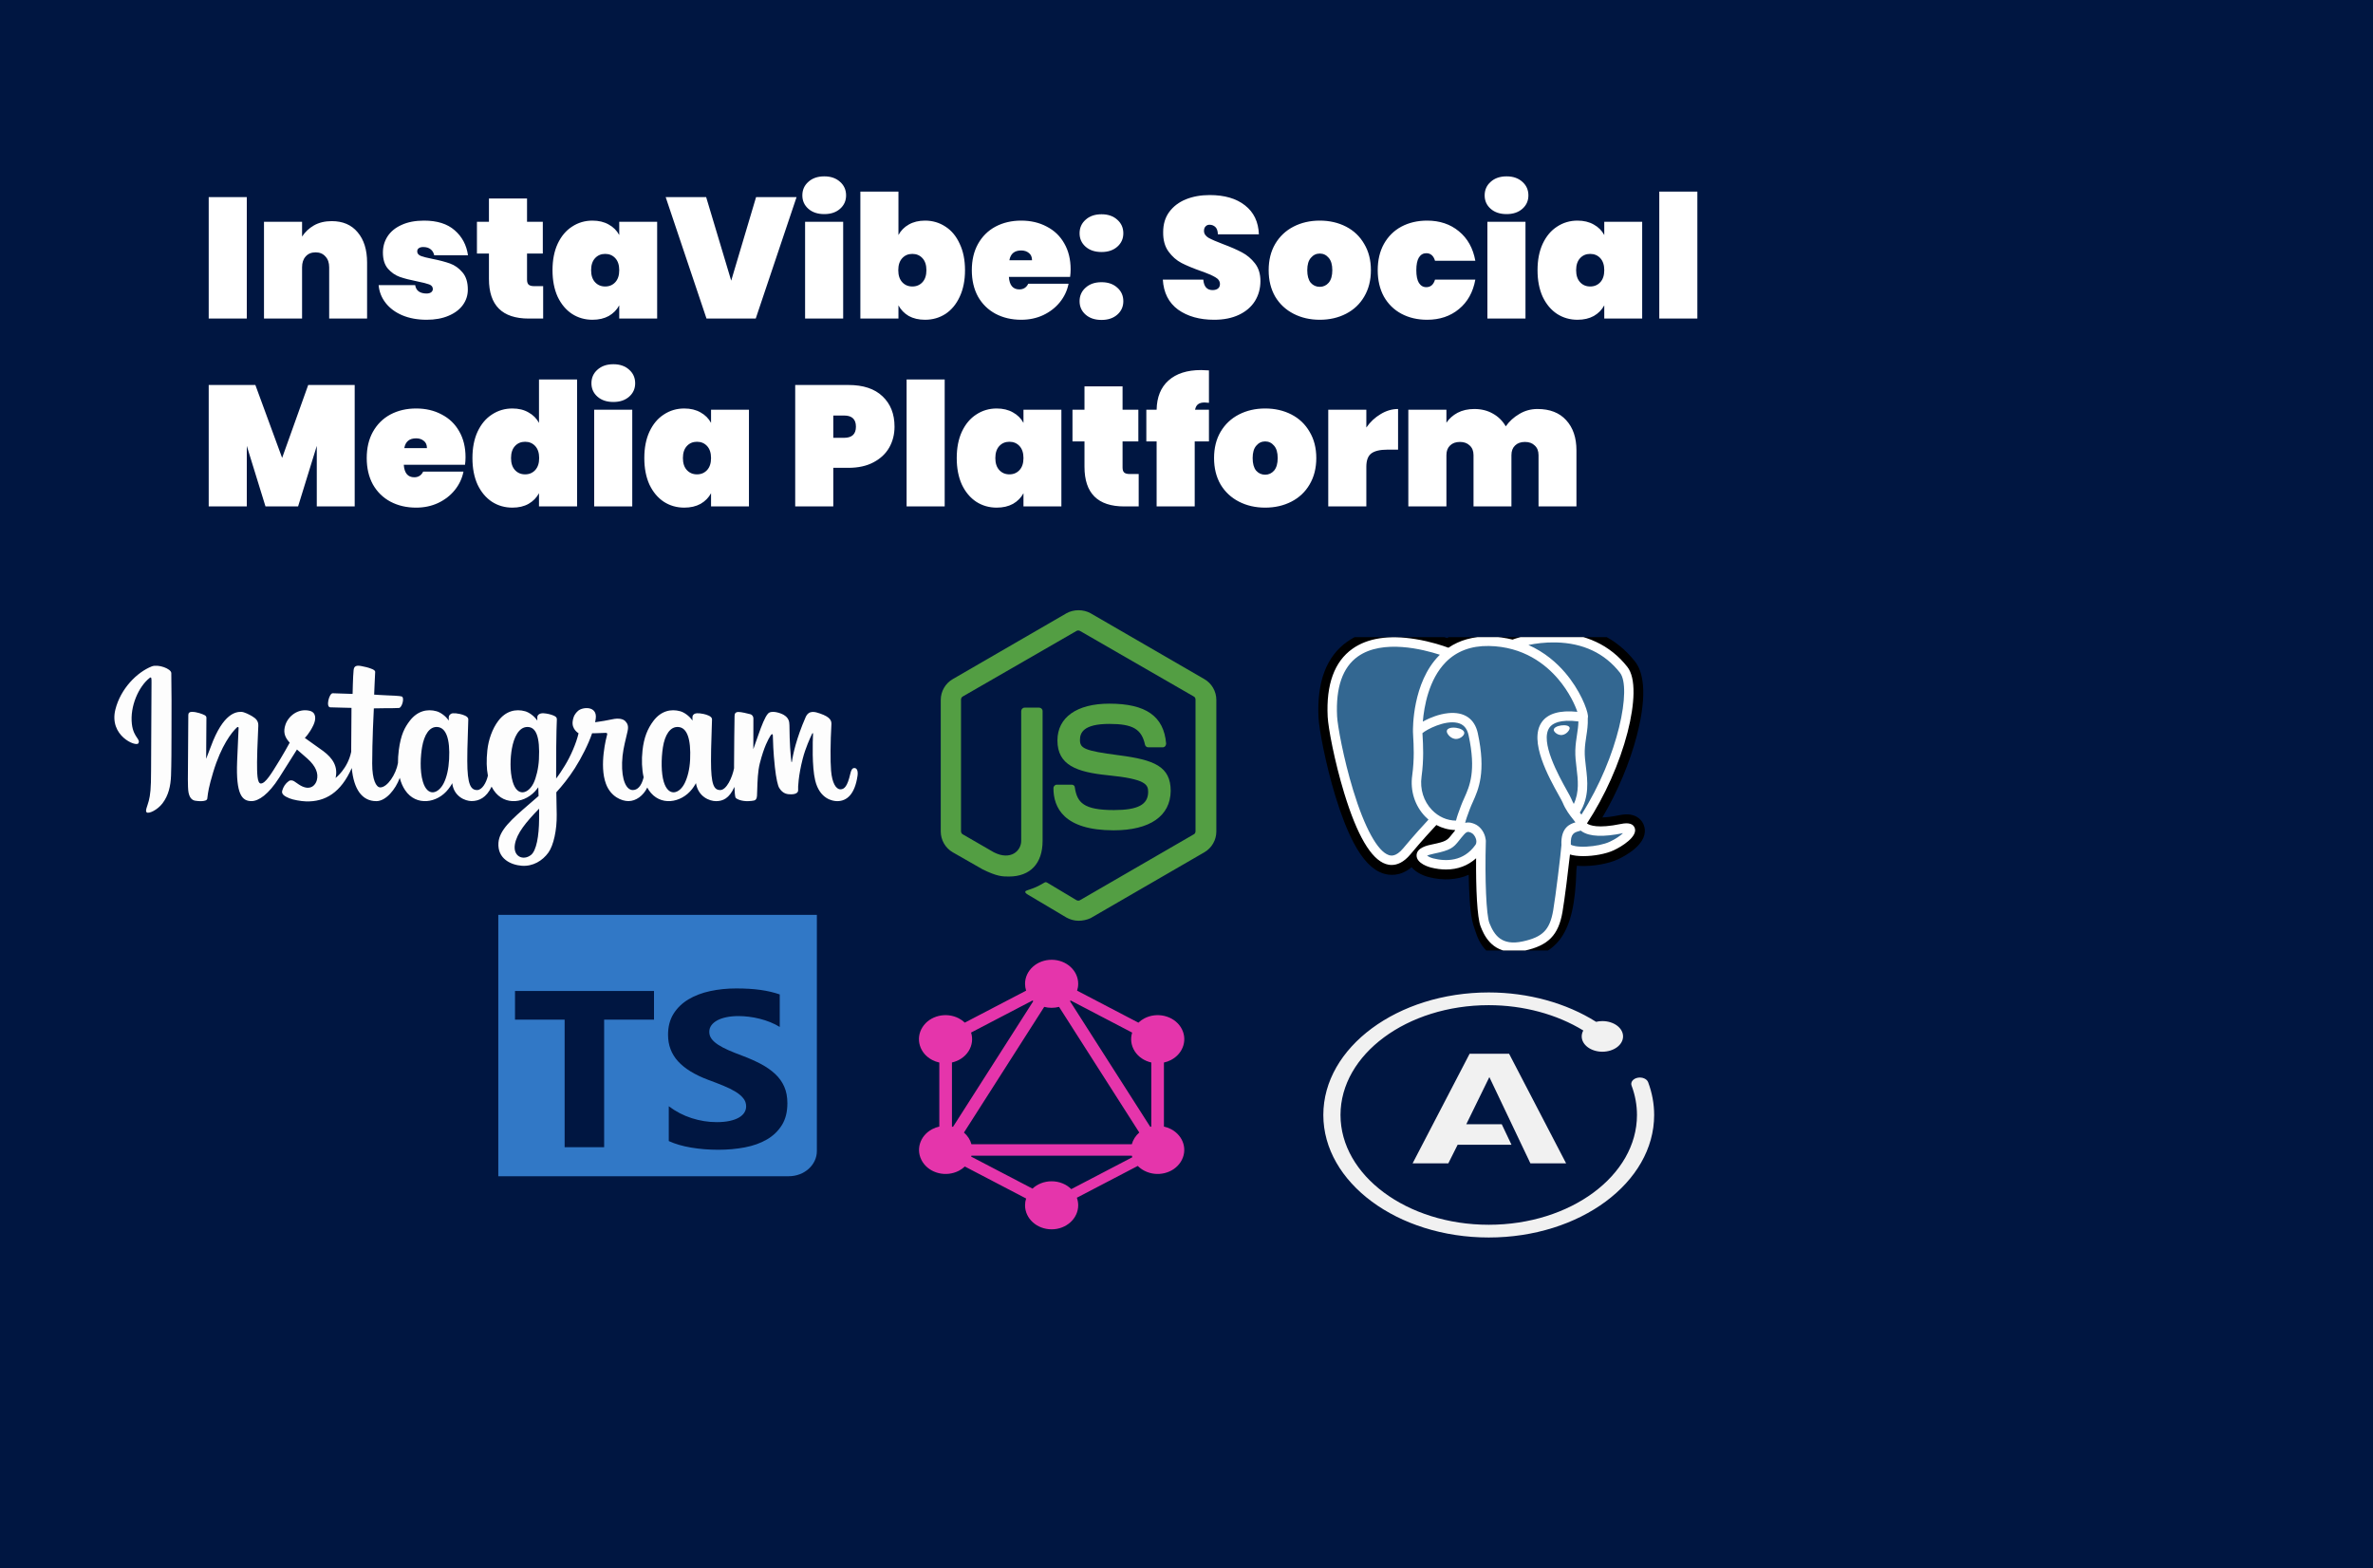 <svg width="581" height="384" viewBox="0 0 581 384" fill="none" xmlns="http://www.w3.org/2000/svg">
<rect width="581" height="384" fill="#001641"/>
<path d="M60.424 48.264V78H51.1V48.264H60.424ZM81.225 54.144C83.941 54.144 86.055 55.054 87.567 56.874C89.107 58.694 89.877 61.158 89.877 64.266V78H80.595V65.442C80.595 64.322 80.287 63.44 79.671 62.796C79.083 62.124 78.285 61.788 77.277 61.788C76.241 61.788 75.429 62.124 74.841 62.796C74.253 63.44 73.959 64.322 73.959 65.442V78H64.635V54.312H73.959V57.924C74.687 56.804 75.653 55.894 76.857 55.194C78.089 54.494 79.545 54.144 81.225 54.144ZM104.462 78.294C102.222 78.294 100.234 77.93 98.498 77.202C96.79 76.474 95.432 75.466 94.424 74.178C93.416 72.89 92.842 71.434 92.702 69.81H101.648C101.76 70.51 102.054 71.028 102.53 71.364C103.034 71.7 103.664 71.868 104.42 71.868C104.896 71.868 105.274 71.77 105.554 71.574C105.834 71.35 105.974 71.084 105.974 70.776C105.974 70.244 105.68 69.866 105.092 69.642C104.504 69.418 103.51 69.166 102.11 68.886C100.402 68.55 98.988 68.186 97.868 67.794C96.776 67.402 95.81 66.73 94.97 65.778C94.158 64.826 93.752 63.51 93.752 61.83C93.752 60.374 94.13 59.058 94.886 57.882C95.67 56.678 96.818 55.74 98.33 55.068C99.842 54.368 101.676 54.018 103.832 54.018C107.024 54.018 109.516 54.802 111.308 56.37C113.128 57.938 114.22 59.982 114.584 62.502H106.31C106.17 61.858 105.876 61.368 105.428 61.032C104.98 60.668 104.378 60.486 103.622 60.486C103.146 60.486 102.782 60.584 102.53 60.78C102.278 60.948 102.152 61.214 102.152 61.578C102.152 62.054 102.446 62.418 103.034 62.67C103.622 62.894 104.56 63.132 105.848 63.384C107.556 63.72 108.998 64.098 110.174 64.518C111.35 64.938 112.372 65.666 113.24 66.702C114.108 67.71 114.542 69.11 114.542 70.902C114.542 72.302 114.136 73.562 113.324 74.682C112.512 75.802 111.336 76.684 109.796 77.328C108.284 77.972 106.506 78.294 104.462 78.294ZM132.985 70.062V78H129.457C122.961 78 119.713 74.766 119.713 68.298V62.082H116.773V54.312H119.713V48.6H129.037V54.312H132.901V62.082H129.037V68.466C129.037 69.026 129.163 69.432 129.415 69.684C129.695 69.936 130.143 70.062 130.759 70.062H132.985ZM135.276 66.156C135.276 63.664 135.696 61.508 136.536 59.688C137.404 57.84 138.58 56.44 140.064 55.488C141.548 54.508 143.214 54.018 145.062 54.018C146.602 54.018 147.932 54.34 149.052 54.984C150.172 55.6 151.026 56.454 151.614 57.546V54.312H160.896V78H151.614V74.766C151.026 75.858 150.172 76.726 149.052 77.37C147.932 77.986 146.602 78.294 145.062 78.294C143.214 78.294 141.548 77.818 140.064 76.866C138.58 75.886 137.404 74.486 136.536 72.666C135.696 70.818 135.276 68.648 135.276 66.156ZM151.614 66.156C151.614 64.896 151.292 63.916 150.648 63.216C150.004 62.516 149.178 62.166 148.17 62.166C147.162 62.166 146.336 62.516 145.692 63.216C145.048 63.916 144.726 64.896 144.726 66.156C144.726 67.416 145.048 68.396 145.692 69.096C146.336 69.796 147.162 70.146 148.17 70.146C149.178 70.146 150.004 69.796 150.648 69.096C151.292 68.396 151.614 67.416 151.614 66.156ZM195.028 48.264L185.032 78H172.978L162.982 48.264H172.894L179.026 68.718L185.116 48.264H195.028ZM201.82 52.422C200.196 52.422 198.894 51.988 197.914 51.12C196.934 50.252 196.444 49.16 196.444 47.844C196.444 46.5 196.934 45.394 197.914 44.526C198.894 43.63 200.196 43.182 201.82 43.182C203.416 43.182 204.704 43.63 205.684 44.526C206.664 45.394 207.154 46.5 207.154 47.844C207.154 49.16 206.664 50.252 205.684 51.12C204.704 51.988 203.416 52.422 201.82 52.422ZM206.44 54.312V78H197.116V54.312H206.44ZM219.975 57.546C220.563 56.454 221.403 55.6 222.495 54.984C223.615 54.34 224.945 54.018 226.485 54.018C228.333 54.018 229.999 54.508 231.483 55.488C232.967 56.44 234.129 57.84 234.969 59.688C235.837 61.508 236.271 63.664 236.271 66.156C236.271 68.648 235.837 70.818 234.969 72.666C234.129 74.486 232.967 75.886 231.483 76.866C229.999 77.818 228.333 78.294 226.485 78.294C224.945 78.294 223.615 77.986 222.495 77.37C221.403 76.726 220.563 75.858 219.975 74.766V78H210.651V46.92H219.975V57.546ZM226.821 66.156C226.821 64.896 226.499 63.916 225.855 63.216C225.211 62.516 224.385 62.166 223.377 62.166C222.369 62.166 221.543 62.516 220.899 63.216C220.255 63.916 219.933 64.896 219.933 66.156C219.933 67.416 220.255 68.396 220.899 69.096C221.543 69.796 222.369 70.146 223.377 70.146C224.385 70.146 225.211 69.796 225.855 69.096C226.499 68.396 226.821 67.416 226.821 66.156ZM262.13 65.946C262.13 66.59 262.088 67.206 262.004 67.794H247.01C247.15 69.838 248.004 70.86 249.572 70.86C250.58 70.86 251.308 70.398 251.756 69.474H261.626C261.29 71.154 260.576 72.666 259.484 74.01C258.42 75.326 257.062 76.376 255.41 77.16C253.786 77.916 251.994 78.294 250.034 78.294C247.682 78.294 245.582 77.804 243.734 76.824C241.914 75.844 240.486 74.444 239.45 72.624C238.442 70.776 237.938 68.62 237.938 66.156C237.938 63.692 238.442 61.55 239.45 59.73C240.486 57.882 241.914 56.468 243.734 55.488C245.582 54.508 247.682 54.018 250.034 54.018C252.386 54.018 254.472 54.508 256.292 55.488C258.14 56.44 259.568 57.812 260.576 59.604C261.612 61.396 262.13 63.51 262.13 65.946ZM252.68 63.72C252.68 62.936 252.428 62.348 251.924 61.956C251.42 61.536 250.79 61.326 250.034 61.326C248.382 61.326 247.416 62.124 247.136 63.72H252.68ZM269.699 78.336C268.075 78.336 266.773 77.902 265.793 77.034C264.813 76.166 264.323 75.074 264.323 73.758C264.323 72.414 264.813 71.308 265.793 70.44C266.773 69.544 268.075 69.096 269.699 69.096C271.295 69.096 272.583 69.544 273.563 70.44C274.543 71.308 275.033 72.414 275.033 73.758C275.033 75.074 274.543 76.166 273.563 77.034C272.583 77.902 271.295 78.336 269.699 78.336ZM269.699 61.704C268.075 61.704 266.773 61.27 265.793 60.402C264.813 59.534 264.323 58.442 264.323 57.126C264.323 55.782 264.813 54.676 265.793 53.808C266.773 52.912 268.075 52.464 269.699 52.464C271.295 52.464 272.583 52.912 273.563 53.808C274.543 54.676 275.033 55.782 275.033 57.126C275.033 58.442 274.543 59.534 273.563 60.402C272.583 61.27 271.295 61.704 269.699 61.704ZM297.261 78.294C293.705 78.294 290.765 77.468 288.441 75.816C286.145 74.136 284.899 71.686 284.703 68.466H294.615C294.755 70.174 295.511 71.028 296.883 71.028C297.387 71.028 297.807 70.916 298.143 70.692C298.507 70.44 298.689 70.062 298.689 69.558C298.689 68.858 298.311 68.298 297.555 67.878C296.799 67.43 295.623 66.926 294.027 66.366C292.123 65.694 290.541 65.036 289.281 64.392C288.049 63.748 286.985 62.81 286.089 61.578C285.193 60.346 284.759 58.764 284.787 56.832C284.787 54.9 285.277 53.262 286.257 51.918C287.265 50.546 288.623 49.51 290.331 48.81C292.067 48.11 294.013 47.76 296.169 47.76C299.809 47.76 302.693 48.6 304.821 50.28C306.977 51.96 308.111 54.326 308.223 57.378H298.185C298.157 56.538 297.947 55.936 297.555 55.572C297.163 55.208 296.687 55.026 296.127 55.026C295.735 55.026 295.413 55.166 295.161 55.446C294.909 55.698 294.783 56.062 294.783 56.538C294.783 57.21 295.147 57.77 295.875 58.218C296.631 58.638 297.821 59.156 299.445 59.772C301.321 60.472 302.861 61.144 304.065 61.788C305.297 62.432 306.361 63.328 307.257 64.476C308.153 65.624 308.601 67.066 308.601 68.802C308.601 70.622 308.153 72.26 307.257 73.716C306.361 75.144 305.059 76.264 303.351 77.076C301.643 77.888 299.613 78.294 297.261 78.294ZM323.133 78.294C320.753 78.294 318.611 77.804 316.707 76.824C314.803 75.844 313.305 74.444 312.213 72.624C311.149 70.776 310.617 68.62 310.617 66.156C310.617 63.692 311.149 61.55 312.213 59.73C313.305 57.882 314.803 56.468 316.707 55.488C318.611 54.508 320.753 54.018 323.133 54.018C325.513 54.018 327.655 54.508 329.559 55.488C331.463 56.468 332.947 57.882 334.011 59.73C335.103 61.55 335.649 63.692 335.649 66.156C335.649 68.62 335.103 70.776 334.011 72.624C332.947 74.444 331.463 75.844 329.559 76.824C327.655 77.804 325.513 78.294 323.133 78.294ZM323.133 70.23C324.001 70.23 324.729 69.894 325.317 69.222C325.905 68.522 326.199 67.5 326.199 66.156C326.199 64.812 325.905 63.804 325.317 63.132C324.729 62.432 324.001 62.082 323.133 62.082C322.265 62.082 321.537 62.432 320.949 63.132C320.361 63.804 320.067 64.812 320.067 66.156C320.067 67.5 320.347 68.522 320.907 69.222C321.495 69.894 322.237 70.23 323.133 70.23ZM337.319 66.156C337.319 63.692 337.823 61.55 338.831 59.73C339.867 57.882 341.295 56.468 343.115 55.488C344.963 54.508 347.063 54.018 349.415 54.018C352.495 54.018 355.085 54.886 357.185 56.622C359.313 58.358 360.657 60.766 361.217 63.846H351.347C350.983 62.614 350.269 61.998 349.205 61.998C348.449 61.998 347.847 62.348 347.399 63.048C346.979 63.748 346.769 64.784 346.769 66.156C346.769 67.528 346.979 68.564 347.399 69.264C347.847 69.964 348.449 70.314 349.205 70.314C350.269 70.314 350.983 69.698 351.347 68.466H361.217C360.657 71.546 359.313 73.954 357.185 75.69C355.085 77.426 352.495 78.294 349.415 78.294C347.063 78.294 344.963 77.804 343.115 76.824C341.295 75.844 339.867 74.444 338.831 72.624C337.823 70.776 337.319 68.62 337.319 66.156ZM368.876 52.422C367.252 52.422 365.95 51.988 364.97 51.12C363.99 50.252 363.5 49.16 363.5 47.844C363.5 46.5 363.99 45.394 364.97 44.526C365.95 43.63 367.252 43.182 368.876 43.182C370.472 43.182 371.76 43.63 372.74 44.526C373.72 45.394 374.21 46.5 374.21 47.844C374.21 49.16 373.72 50.252 372.74 51.12C371.76 51.988 370.472 52.422 368.876 52.422ZM373.496 54.312V78H364.172V54.312H373.496ZM376.447 66.156C376.447 63.664 376.867 61.508 377.707 59.688C378.575 57.84 379.751 56.44 381.235 55.488C382.719 54.508 384.385 54.018 386.233 54.018C387.773 54.018 389.103 54.34 390.223 54.984C391.343 55.6 392.197 56.454 392.785 57.546V54.312H402.067V78H392.785V74.766C392.197 75.858 391.343 76.726 390.223 77.37C389.103 77.986 387.773 78.294 386.233 78.294C384.385 78.294 382.719 77.818 381.235 76.866C379.751 75.886 378.575 74.486 377.707 72.666C376.867 70.818 376.447 68.648 376.447 66.156ZM392.785 66.156C392.785 64.896 392.463 63.916 391.819 63.216C391.175 62.516 390.349 62.166 389.341 62.166C388.333 62.166 387.507 62.516 386.863 63.216C386.219 63.916 385.897 64.896 385.897 66.156C385.897 67.416 386.219 68.396 386.863 69.096C387.507 69.796 388.333 70.146 389.341 70.146C390.349 70.146 391.175 69.796 391.819 69.096C392.463 68.396 392.785 67.416 392.785 66.156ZM415.578 46.92V78H406.254V46.92H415.578ZM86.842 94.264V124H77.56V109.174L72.982 124H65.002L60.424 109.174V124H51.1V94.264H62.524L69.076 112.114L75.46 94.264H86.842ZM113.981 111.946C113.981 112.59 113.939 113.206 113.855 113.794H98.861C99.001 115.838 99.855 116.86 101.423 116.86C102.431 116.86 103.159 116.398 103.607 115.474H113.477C113.141 117.154 112.427 118.666 111.335 120.01C110.271 121.326 108.913 122.376 107.261 123.16C105.637 123.916 103.845 124.294 101.885 124.294C99.533 124.294 97.433 123.804 95.585 122.824C93.765 121.844 92.337 120.444 91.301 118.624C90.293 116.776 89.789 114.62 89.789 112.156C89.789 109.692 90.293 107.55 91.301 105.73C92.337 103.882 93.765 102.468 95.585 101.488C97.433 100.508 99.533 100.018 101.885 100.018C104.237 100.018 106.323 100.508 108.143 101.488C109.991 102.44 111.419 103.812 112.427 105.604C113.463 107.396 113.981 109.51 113.981 111.946ZM104.531 109.72C104.531 108.936 104.279 108.348 103.775 107.956C103.271 107.536 102.641 107.326 101.885 107.326C100.233 107.326 99.267 108.124 98.987 109.72H104.531ZM115.67 112.156C115.67 109.664 116.09 107.508 116.93 105.688C117.798 103.84 118.974 102.44 120.458 101.488C121.942 100.508 123.608 100.018 125.456 100.018C126.996 100.018 128.312 100.34 129.404 100.984C130.524 101.6 131.378 102.454 131.966 103.546V92.92H141.29V124H131.966V120.766C131.378 121.858 130.524 122.726 129.404 123.37C128.312 123.986 126.996 124.294 125.456 124.294C123.608 124.294 121.942 123.818 120.458 122.866C118.974 121.886 117.798 120.486 116.93 118.666C116.09 116.818 115.67 114.648 115.67 112.156ZM132.008 112.156C132.008 110.896 131.686 109.916 131.042 109.216C130.398 108.516 129.572 108.166 128.564 108.166C127.556 108.166 126.73 108.516 126.086 109.216C125.442 109.916 125.12 110.896 125.12 112.156C125.12 113.416 125.442 114.396 126.086 115.096C126.73 115.796 127.556 116.146 128.564 116.146C129.572 116.146 130.398 115.796 131.042 115.096C131.686 114.396 132.008 113.416 132.008 112.156ZM150.181 98.422C148.557 98.422 147.255 97.988 146.275 97.12C145.295 96.252 144.805 95.16 144.805 93.844C144.805 92.5 145.295 91.394 146.275 90.526C147.255 89.63 148.557 89.182 150.181 89.182C151.777 89.182 153.065 89.63 154.045 90.526C155.025 91.394 155.515 92.5 155.515 93.844C155.515 95.16 155.025 96.252 154.045 97.12C153.065 97.988 151.777 98.422 150.181 98.422ZM154.801 100.312V124H145.477V100.312H154.801ZM157.752 112.156C157.752 109.664 158.172 107.508 159.012 105.688C159.88 103.84 161.056 102.44 162.54 101.488C164.024 100.508 165.69 100.018 167.538 100.018C169.078 100.018 170.408 100.34 171.528 100.984C172.648 101.6 173.502 102.454 174.09 103.546V100.312H183.372V124H174.09V120.766C173.502 121.858 172.648 122.726 171.528 123.37C170.408 123.986 169.078 124.294 167.538 124.294C165.69 124.294 164.024 123.818 162.54 122.866C161.056 121.886 159.88 120.486 159.012 118.666C158.172 116.818 157.752 114.648 157.752 112.156ZM174.09 112.156C174.09 110.896 173.768 109.916 173.124 109.216C172.48 108.516 171.654 108.166 170.646 108.166C169.638 108.166 168.812 108.516 168.168 109.216C167.524 109.916 167.202 110.896 167.202 112.156C167.202 113.416 167.524 114.396 168.168 115.096C168.812 115.796 169.638 116.146 170.646 116.146C171.654 116.146 172.48 115.796 173.124 115.096C173.768 114.396 174.09 113.416 174.09 112.156ZM219.014 104.47C219.014 106.346 218.58 108.054 217.712 109.594C216.844 111.106 215.556 112.31 213.848 113.206C212.168 114.102 210.124 114.55 207.716 114.55H204.02V124H194.696V94.264H207.716C211.356 94.264 214.142 95.188 216.074 97.036C218.034 98.884 219.014 101.362 219.014 104.47ZM206.666 107.2C208.598 107.2 209.564 106.29 209.564 104.47C209.564 102.65 208.598 101.74 206.666 101.74H204.02V107.2H206.666ZM231.295 92.92V124H221.971V92.92H231.295ZM234.246 112.156C234.246 109.664 234.666 107.508 235.506 105.688C236.374 103.84 237.55 102.44 239.034 101.488C240.518 100.508 242.184 100.018 244.032 100.018C245.572 100.018 246.902 100.34 248.022 100.984C249.142 101.6 249.996 102.454 250.584 103.546V100.312H259.866V124H250.584V120.766C249.996 121.858 249.142 122.726 248.022 123.37C246.902 123.986 245.572 124.294 244.032 124.294C242.184 124.294 240.518 123.818 239.034 122.866C237.55 121.886 236.374 120.486 235.506 118.666C234.666 116.818 234.246 114.648 234.246 112.156ZM250.584 112.156C250.584 110.896 250.262 109.916 249.618 109.216C248.974 108.516 248.148 108.166 247.14 108.166C246.132 108.166 245.306 108.516 244.662 109.216C244.018 109.916 243.696 110.896 243.696 112.156C243.696 113.416 244.018 114.396 244.662 115.096C245.306 115.796 246.132 116.146 247.14 116.146C248.148 116.146 248.974 115.796 249.618 115.096C250.262 114.396 250.584 113.416 250.584 112.156ZM278.795 116.062V124H275.267C268.771 124 265.523 120.766 265.523 114.298V108.082H262.583V100.312H265.523V94.6H274.847V100.312H278.711V108.082H274.847V114.466C274.847 115.026 274.973 115.432 275.225 115.684C275.505 115.936 275.953 116.062 276.569 116.062H278.795ZM295.996 98.632C295.492 98.576 295.142 98.548 294.946 98.548C294.246 98.548 293.714 98.688 293.35 98.968C292.986 99.22 292.734 99.668 292.594 100.312H295.996V108.082H292.51V124H283.186V108.082H280.666V100.312H283.186C283.242 97.232 284.208 94.852 286.084 93.172C287.988 91.464 290.648 90.61 294.064 90.61C294.456 90.61 295.1 90.638 295.996 90.694V98.632ZM309.762 124.294C307.382 124.294 305.24 123.804 303.336 122.824C301.432 121.844 299.934 120.444 298.842 118.624C297.778 116.776 297.246 114.62 297.246 112.156C297.246 109.692 297.778 107.55 298.842 105.73C299.934 103.882 301.432 102.468 303.336 101.488C305.24 100.508 307.382 100.018 309.762 100.018C312.142 100.018 314.284 100.508 316.188 101.488C318.092 102.468 319.576 103.882 320.64 105.73C321.732 107.55 322.278 109.692 322.278 112.156C322.278 114.62 321.732 116.776 320.64 118.624C319.576 120.444 318.092 121.844 316.188 122.824C314.284 123.804 312.142 124.294 309.762 124.294ZM309.762 116.23C310.63 116.23 311.358 115.894 311.946 115.222C312.534 114.522 312.828 113.5 312.828 112.156C312.828 110.812 312.534 109.804 311.946 109.132C311.358 108.432 310.63 108.082 309.762 108.082C308.894 108.082 308.166 108.432 307.578 109.132C306.99 109.804 306.696 110.812 306.696 112.156C306.696 113.5 306.976 114.522 307.536 115.222C308.124 115.894 308.866 116.23 309.762 116.23ZM334.531 104.68C335.483 103.308 336.645 102.216 338.017 101.404C339.389 100.564 340.817 100.144 342.301 100.144V110.098H339.655C337.891 110.098 336.589 110.406 335.749 111.022C334.937 111.638 334.531 112.73 334.531 114.298V124H325.207V100.312H334.531V104.68ZM376.439 100.144C379.463 100.144 381.801 101.054 383.453 102.874C385.133 104.694 385.973 107.158 385.973 110.266V124H376.691V111.442C376.691 110.434 376.383 109.65 375.767 109.09C375.179 108.502 374.381 108.208 373.373 108.208C372.337 108.208 371.525 108.502 370.937 109.09C370.349 109.65 370.055 110.434 370.055 111.442V124H360.773V111.442C360.773 110.434 360.465 109.65 359.849 109.09C359.261 108.502 358.463 108.208 357.455 108.208C356.419 108.208 355.607 108.502 355.019 109.09C354.431 109.65 354.137 110.434 354.137 111.442V124H344.813V100.312H354.137V103.504C354.809 102.496 355.719 101.684 356.867 101.068C358.043 100.452 359.415 100.144 360.983 100.144C362.691 100.144 364.203 100.522 365.519 101.278C366.835 102.006 367.885 103.042 368.669 104.386C369.537 103.154 370.643 102.146 371.987 101.362C373.331 100.55 374.815 100.144 376.439 100.144Z" fill="white"/>
<g clip-path="url(#clip0_505_159)">
<g clip-path="url(#clip1_505_159)">
<path fill-rule="evenodd" clip-rule="evenodd" d="M193.125 209H118.875C115.078 209 112 211.763 112 215.172V281.828C112 285.237 115.078 288 118.875 288H193.125C196.922 288 200 285.237 200 281.828V215.172C200 211.763 196.922 209 193.125 209ZM163.741 279.389V270.865C165.463 272.162 167.333 273.134 169.353 273.782C171.372 274.43 173.411 274.754 175.47 274.754C176.677 274.754 177.732 274.656 178.632 274.461C179.533 274.266 180.285 273.995 180.889 273.649C181.493 273.303 181.943 272.894 182.24 272.424C182.537 271.953 182.685 271.442 182.685 270.892C182.685 270.146 182.448 269.48 181.973 268.894C181.498 268.308 180.849 267.767 180.028 267.27C179.206 266.772 178.231 266.293 177.103 265.832C175.975 265.37 174.757 264.899 173.45 264.42C170.125 263.177 167.646 261.658 166.012 259.865C164.379 258.072 163.562 255.905 163.562 253.366C163.562 251.377 164.008 249.668 164.899 248.239C165.79 246.81 167.002 245.633 168.536 244.71C170.07 243.786 171.847 243.107 173.866 242.672C175.886 242.237 178.023 242.02 180.28 242.02C182.497 242.02 184.462 242.139 186.174 242.379C187.887 242.619 189.465 242.987 190.911 243.484V251.448C190.198 251.005 189.421 250.614 188.58 250.277C187.738 249.939 186.872 249.659 185.982 249.438C185.091 249.215 184.205 249.051 183.324 248.945C182.443 248.838 181.607 248.785 180.815 248.785C179.726 248.785 178.736 248.878 177.845 249.064C176.954 249.251 176.202 249.513 175.589 249.85C174.975 250.188 174.5 250.592 174.163 251.062C173.827 251.533 173.658 252.061 173.658 252.647C173.658 253.286 173.846 253.859 174.223 254.365C174.599 254.871 175.133 255.35 175.826 255.803C176.519 256.256 177.36 256.7 178.35 257.135C179.34 257.57 180.458 258.018 181.705 258.48C183.408 259.119 184.937 259.799 186.293 260.518C187.649 261.237 188.812 262.049 189.782 262.955C190.752 263.86 191.495 264.895 192.009 266.058C192.524 267.221 192.781 268.575 192.781 270.12C192.781 272.251 192.331 274.04 191.43 275.487C190.529 276.934 189.307 278.106 187.763 279.003C186.219 279.899 184.422 280.543 182.374 280.934C180.325 281.324 178.162 281.52 175.886 281.52C173.549 281.52 171.327 281.342 169.219 280.987C167.111 280.632 165.285 280.099 163.741 279.389ZM160.125 249.655H147.916V280.902H138.243V249.655H126.094V242.637H160.125V249.655Z" fill="#3178C6"/>
</g>
</g>
<path fill-rule="evenodd" clip-rule="evenodd" d="M263.714 242.563L278.724 250.399C279.147 249.994 279.641 249.637 280.201 249.343C283.314 247.725 287.285 248.685 289.093 251.5C290.882 254.315 289.82 257.904 286.707 259.539C286.151 259.828 285.567 260.035 284.973 260.163V275.841C285.561 275.969 286.138 276.175 286.688 276.461C289.82 278.096 290.882 281.685 289.074 284.5C287.285 287.315 283.295 288.275 280.182 286.657C279.562 286.335 279.024 285.934 278.573 285.476L263.654 293.264C263.867 293.847 263.983 294.47 263.983 295.118C263.983 298.354 261.075 301 257.477 301C253.879 301 250.971 298.371 250.971 295.118C250.971 294.54 251.063 293.981 251.234 293.454L236.228 285.62C235.81 286.017 235.323 286.368 234.772 286.657C231.64 288.275 227.669 287.315 225.88 284.5C224.09 281.685 225.153 278.096 228.266 276.461C228.816 276.175 229.393 275.969 229.981 275.84V260.163C229.387 260.035 228.803 259.828 228.247 259.539C225.134 257.921 224.071 254.315 225.861 251.5C227.65 248.685 231.64 247.725 234.753 249.343C235.31 249.635 235.801 249.99 236.222 250.392L251.237 242.555C251.064 242.025 250.971 241.463 250.971 240.882C250.971 237.629 253.879 235 257.477 235C261.075 235 263.983 237.629 263.983 240.882C263.983 241.467 263.889 242.031 263.714 242.563ZM262.15 244.978L277.196 252.832C276.731 254.309 276.902 255.946 277.815 257.382C278.731 258.823 280.223 259.777 281.879 260.15V275.846C281.794 275.865 281.71 275.885 281.627 275.907L261.975 245.135C262.035 245.083 262.093 245.031 262.15 244.978ZM252.983 245.138L233.331 275.91C233.246 275.888 233.161 275.867 233.075 275.848V260.15C234.731 259.777 236.223 258.823 237.139 257.382C238.054 255.943 238.223 254.302 237.755 252.823L252.797 244.971C252.857 245.028 252.919 245.084 252.983 245.138ZM259.295 246.532L278.941 277.297C278.502 277.676 278.114 278.118 277.796 278.618C277.48 279.115 277.253 279.637 277.11 280.169H237.844C237.701 279.638 237.474 279.116 237.158 278.618C236.838 278.121 236.452 277.682 236.014 277.304L255.664 246.534C256.24 246.684 256.848 246.764 257.477 246.764C258.108 246.764 258.718 246.683 259.295 246.532ZM262.288 291.155L277.237 283.352C277.192 283.225 277.152 283.096 277.116 282.966H237.835C237.815 283.043 237.792 283.118 237.768 283.194L252.79 291.035C253.973 289.926 255.634 289.236 257.477 289.236C259.385 289.236 261.099 289.975 262.288 291.155Z" fill="#E535AB"/>
<path fill-rule="evenodd" clip-rule="evenodd" d="M264.069 225.445C263.021 225.445 262.043 225.165 261.135 224.676L251.845 219.158C250.449 218.39 251.147 218.11 251.566 217.971C253.452 217.342 253.801 217.202 255.757 216.085C255.967 215.945 256.246 216.015 256.456 216.155L263.58 220.415C263.86 220.555 264.209 220.555 264.418 220.415L292.288 204.28C292.567 204.141 292.707 203.861 292.707 203.512V171.312C292.707 170.962 292.567 170.683 292.288 170.543L264.418 154.478C264.139 154.338 263.79 154.338 263.58 154.478L235.71 170.543C235.431 170.683 235.291 171.032 235.291 171.312V203.512C235.291 203.791 235.431 204.141 235.71 204.28L243.324 208.681C247.445 210.776 250.029 208.332 250.029 205.887V174.106C250.029 173.687 250.379 173.267 250.868 173.267H254.43C254.849 173.267 255.268 173.617 255.268 174.106V205.887C255.268 211.405 252.265 214.618 247.026 214.618C245.419 214.618 244.162 214.618 240.6 212.872L233.266 208.681C231.45 207.633 230.332 205.677 230.332 203.582V171.382C230.332 169.286 231.45 167.33 233.266 166.283L261.135 150.147C262.882 149.17 265.256 149.17 267.003 150.147L294.872 166.283C296.688 167.33 297.806 169.286 297.806 171.382V203.582C297.806 205.677 296.688 207.633 294.872 208.681L267.003 224.816C266.095 225.235 265.047 225.445 264.069 225.445ZM272.66 203.302C260.437 203.302 257.922 197.715 257.922 192.965C257.922 192.546 258.272 192.127 258.761 192.127H262.393C262.812 192.127 263.161 192.406 263.161 192.825C263.72 196.527 265.326 198.343 272.73 198.343C278.598 198.343 281.112 197.016 281.112 193.873C281.112 192.057 280.414 190.73 271.263 189.822C263.65 189.053 258.9 187.377 258.9 181.3C258.9 175.642 263.65 172.29 271.613 172.29C280.553 172.29 284.954 175.363 285.513 182.068C285.513 182.278 285.443 182.488 285.303 182.697C285.163 182.837 284.954 182.976 284.744 182.976H281.112C280.763 182.976 280.414 182.697 280.344 182.348C279.506 178.506 277.34 177.249 271.613 177.249C265.187 177.249 264.418 179.484 264.418 181.16C264.418 183.186 265.326 183.815 273.988 184.932C282.579 186.05 286.63 187.656 286.63 193.663C286.56 199.81 281.531 203.302 272.66 203.302Z" fill="#539E43"/>
<g clip-path="url(#clip2_505_159)">
<path d="M374.697 284.84H383.439L369.483 258.011H359.818L345.862 284.84H354.605L356.885 280.296H370.072L367.685 275.267H359.002L364.65 263.723L374.697 284.84ZM403.525 264.977C403.215 264.148 402.059 263.661 400.935 263.892C399.816 264.123 399.16 264.981 399.471 265.81C400.349 268.151 400.793 270.57 400.793 273C400.793 287.824 384.512 299.883 364.5 299.883C344.488 299.883 328.207 287.824 328.207 273C328.207 258.176 344.488 246.116 364.5 246.116C372.977 246.116 381.18 248.347 387.654 252.317C387.402 252.762 387.263 253.251 387.263 253.764C387.263 255.834 389.529 257.513 392.324 257.513C395.12 257.513 397.386 255.834 397.386 253.764C397.386 251.693 395.12 250.014 392.324 250.014C391.786 250.014 391.268 250.078 390.781 250.193C383.491 245.591 374.155 243 364.5 243C342.168 243 324 256.458 324 273C324 289.542 342.168 303 364.5 303C386.832 303 405 289.542 405 273C405 270.288 404.504 267.588 403.525 264.977Z" fill="#F1F1F1"/>
</g>
<g clip-path="url(#clip3_505_159)">
<g clip-path="url(#clip4_505_159)">
<g clip-path="url(#clip5_505_159)">
<path fill-rule="evenodd" clip-rule="evenodd" d="M402.516 202.166C402.035 200.711 400.776 199.697 399.148 199.454C398.381 199.339 397.502 199.388 396.461 199.603C394.648 199.977 393.303 200.119 392.321 200.147C396.027 193.891 399.04 186.756 400.775 180.04C403.579 169.18 402.081 164.233 400.329 161.995C395.694 156.073 388.931 152.891 380.772 152.793C376.42 152.74 372.599 153.599 370.606 154.217C368.75 153.89 366.754 153.707 364.66 153.673C360.736 153.611 357.268 154.466 354.305 156.224C352.664 155.67 350.032 154.888 346.992 154.389C339.841 153.215 334.077 154.13 329.862 157.108C324.757 160.714 322.391 166.978 322.828 175.728C322.967 178.506 324.521 186.959 326.968 194.975C328.374 199.582 329.874 203.409 331.425 206.348C333.625 210.516 335.979 212.971 338.621 213.853C340.102 214.346 342.793 214.692 345.624 212.335C345.983 212.769 346.461 213.201 347.096 213.602C347.903 214.11 348.89 214.526 349.875 214.772C353.425 215.66 356.751 215.438 359.588 214.194C359.605 214.699 359.619 215.181 359.63 215.597C359.649 216.272 359.668 216.934 359.692 217.554C359.861 221.741 360.145 224.996 360.989 227.274C361.036 227.399 361.098 227.59 361.164 227.792C361.585 229.082 362.289 231.24 364.08 232.93C365.935 234.681 368.179 235.218 370.234 235.218C371.264 235.218 372.248 235.083 373.11 234.898C376.184 234.239 379.676 233.235 382.201 229.639C384.589 226.239 385.75 221.118 385.96 213.05C385.987 212.822 386.013 212.604 386.037 212.396C386.053 212.256 386.07 212.113 386.087 211.97L386.649 212.019L386.794 212.029C389.925 212.172 393.754 211.508 396.105 210.416C397.964 209.553 403.917 206.41 402.516 202.166" fill="black"/>
<path fill-rule="evenodd" clip-rule="evenodd" d="M397.162 202.992C387.851 204.912 387.211 201.76 387.211 201.76C397.041 187.174 401.151 168.659 397.605 164.127C387.93 151.766 371.183 157.612 370.904 157.764L370.814 157.78C368.974 157.398 366.916 157.171 364.602 157.133C360.39 157.064 357.194 158.237 354.769 160.076C354.769 160.076 324.894 147.769 326.284 175.555C326.579 181.466 334.756 220.282 344.509 208.558C348.074 204.271 351.518 200.646 351.518 200.646C353.229 201.782 355.277 202.362 357.424 202.154L357.591 202.012C357.539 202.545 357.563 203.065 357.658 203.682C355.145 206.489 355.883 206.982 350.861 208.016C345.778 209.063 348.764 210.928 350.713 211.415C353.077 212.006 358.544 212.843 362.238 207.672L362.091 208.262C363.075 209.05 363.766 213.391 363.651 217.325C363.535 221.26 363.457 223.961 364.233 226.071C365.009 228.181 365.782 232.929 372.385 231.514C377.902 230.332 380.761 227.268 381.159 222.157C381.441 218.524 382.08 219.061 382.12 215.812L382.632 214.274C383.223 209.349 382.726 207.76 386.125 208.499L386.951 208.572C389.453 208.686 392.727 208.169 394.649 207.276C398.787 205.356 401.241 202.149 397.161 202.992H397.162" fill="#336791"/>
<path fill-rule="evenodd" clip-rule="evenodd" d="M356.518 178.199C355.679 178.082 354.919 178.19 354.535 178.481C354.318 178.645 354.252 178.834 354.234 178.965C354.185 179.311 354.428 179.693 354.577 179.891C354.998 180.449 355.613 180.833 356.223 180.917C356.311 180.93 356.399 180.936 356.486 180.936C357.502 180.936 358.426 180.145 358.507 179.561C358.609 178.829 357.547 178.342 356.518 178.199" fill="white"/>
<path fill-rule="evenodd" clip-rule="evenodd" d="M384.312 178.222H384.312C384.232 177.648 383.212 177.485 382.244 177.62C381.277 177.754 380.34 178.191 380.418 178.765C380.481 179.212 381.288 179.975 382.243 179.974C382.323 179.974 382.404 179.969 382.486 179.958C383.124 179.869 383.592 179.465 383.814 179.231C384.152 178.876 384.348 178.479 384.312 178.222" fill="white"/>
<path fill-rule="evenodd" clip-rule="evenodd" d="M400.26 202.774C399.905 201.7 398.762 201.354 396.864 201.747C391.227 202.91 389.209 202.104 388.546 201.616C392.927 194.941 396.531 186.874 398.476 179.346C399.397 175.78 399.905 172.469 399.947 169.77C399.993 166.807 399.488 164.63 398.448 163.301C394.252 157.939 388.094 155.064 380.64 154.985C375.516 154.927 371.187 156.239 370.347 156.607C368.58 156.168 366.653 155.898 364.555 155.864C360.708 155.801 357.383 156.722 354.63 158.599C353.434 158.155 350.344 157.094 346.564 156.485C340.03 155.433 334.838 156.23 331.132 158.855C326.711 161.987 324.67 167.586 325.066 175.497C325.199 178.158 326.715 186.345 329.108 194.186C332.258 204.505 335.682 210.347 339.285 211.549C339.706 211.689 340.193 211.788 340.729 211.788C342.043 211.788 343.654 211.195 345.331 209.18C348.115 205.83 350.715 203.023 351.674 202.003C353.09 202.763 354.646 203.188 356.237 203.23C356.24 203.272 356.244 203.313 356.248 203.355C355.929 203.734 355.667 204.065 355.443 204.349C354.341 205.748 354.111 206.04 350.562 206.771C349.553 206.979 346.871 207.532 346.832 209.411C346.789 211.465 350.001 212.327 350.367 212.419C351.643 212.738 352.872 212.895 354.043 212.895C356.893 212.895 359.401 211.959 361.405 210.146C361.343 217.467 361.649 224.682 362.528 226.88C363.248 228.679 365.006 233.076 370.562 233.076C371.377 233.076 372.275 232.981 373.262 232.77C379.06 231.527 381.577 228.964 382.551 223.315C383.073 220.295 383.967 213.085 384.388 209.218C385.276 209.495 386.419 209.621 387.654 209.621C390.231 209.621 393.205 209.074 395.07 208.208C397.165 207.235 400.945 204.848 400.26 202.774V202.774V202.774ZM386.452 176.639C386.433 177.781 386.276 178.818 386.109 179.9C385.93 181.063 385.745 182.266 385.698 183.727C385.652 185.148 385.829 186.626 386.001 188.055C386.348 190.941 386.704 193.913 385.326 196.845C385.112 196.464 384.905 196.049 384.716 195.59C384.544 195.175 384.172 194.508 383.658 193.585C381.654 189.992 376.963 181.579 379.365 178.146C380.08 177.124 381.895 176.074 386.452 176.639V176.639V176.639ZM380.929 157.297C387.607 157.444 392.89 159.943 396.631 164.722C399.5 168.389 396.341 185.07 387.195 199.462C387.105 199.347 387.013 199.231 386.918 199.112C386.88 199.065 386.841 199.016 386.802 198.968C389.165 195.065 388.703 191.203 388.292 187.78C388.123 186.375 387.963 185.047 388.004 183.801C388.046 182.48 388.221 181.347 388.389 180.251C388.597 178.901 388.808 177.504 388.75 175.856C388.794 175.684 388.811 175.48 388.788 175.237C388.64 173.658 386.837 168.931 383.161 164.653C381.151 162.313 378.219 159.694 374.216 157.928C375.938 157.571 378.292 157.238 380.929 157.297V157.297V157.297ZM343.557 207.705C341.71 209.926 340.434 209.5 340.015 209.36C337.282 208.449 334.11 202.672 331.315 193.512C328.895 185.586 327.481 177.616 327.37 175.381C327.016 168.313 328.73 163.387 332.462 160.74C338.537 156.432 348.524 159.011 352.537 160.319C352.479 160.375 352.419 160.429 352.362 160.486C345.777 167.137 345.933 178.5 345.949 179.194C345.949 179.462 345.971 179.842 346.002 180.364C346.115 182.275 346.326 185.832 345.763 189.86C345.239 193.603 346.393 197.267 348.928 199.912C349.191 200.185 349.464 200.443 349.747 200.684C348.619 201.893 346.167 204.565 343.557 207.705V207.705V207.705ZM350.594 198.315C348.551 196.184 347.623 193.218 348.048 190.179C348.643 185.924 348.423 182.218 348.305 180.227C348.289 179.949 348.274 179.704 348.265 179.512C349.227 178.659 353.686 176.27 356.865 176.998C358.316 177.331 359.2 178.319 359.567 180.018C361.469 188.816 359.819 192.483 358.493 195.429C358.22 196.036 357.961 196.61 357.741 197.204L357.57 197.663C357.137 198.823 356.735 199.902 356.485 200.926C354.313 200.92 352.2 199.992 350.594 198.315V198.315V198.315ZM350.927 210.18C350.293 210.022 349.723 209.747 349.388 209.518C349.667 209.387 350.165 209.208 351.028 209.03C355.203 208.171 355.848 207.564 357.256 205.776C357.579 205.366 357.945 204.902 358.451 204.336C358.452 204.335 358.452 204.335 358.452 204.335C359.207 203.49 359.552 203.633 360.178 203.893C360.686 204.103 361.18 204.739 361.38 205.439C361.475 205.769 361.582 206.397 361.233 206.885C358.292 211.004 354.006 210.951 350.927 210.18V210.18V210.18ZM372.778 230.514C367.67 231.608 365.862 229.002 364.67 226.023C363.901 224.099 363.523 215.426 363.791 205.847C363.795 205.72 363.776 205.597 363.741 205.481C363.711 205.258 363.664 205.032 363.599 204.804C363.199 203.41 362.228 202.245 361.062 201.761C360.598 201.569 359.748 201.217 358.726 201.478C358.944 200.581 359.322 199.567 359.732 198.469L359.903 198.007C360.097 197.486 360.34 196.947 360.597 196.376C361.984 193.293 363.885 189.07 361.822 179.53C361.05 175.957 358.469 174.213 354.558 174.618C352.213 174.86 350.068 175.807 348.998 176.349C348.768 176.466 348.557 176.578 348.361 176.688C348.659 173.088 349.788 166.36 354.008 162.103C356.666 159.423 360.205 158.099 364.517 158.17C373.013 158.31 378.462 162.67 381.537 166.303C384.186 169.434 385.621 172.588 386.194 174.289C381.888 173.851 378.959 174.702 377.474 176.824C374.244 181.441 379.241 190.402 381.643 194.708C382.083 195.498 382.463 196.18 382.583 196.47C383.365 198.365 384.377 199.63 385.116 200.554C385.343 200.837 385.563 201.111 385.73 201.351C384.426 201.727 382.083 202.596 382.297 206.938C382.124 209.117 380.9 219.318 380.278 222.922C379.457 227.684 377.705 229.458 372.778 230.514V230.514V230.514ZM394.098 206.115C392.765 206.735 390.533 207.199 388.413 207.298C386.071 207.408 384.879 207.036 384.599 206.807C384.467 204.101 385.475 203.819 386.54 203.519C386.708 203.472 386.871 203.426 387.029 203.371C387.127 203.451 387.235 203.53 387.352 203.608C389.234 204.85 392.591 204.984 397.33 204.006C397.348 204.002 397.365 203.999 397.382 203.995C396.743 204.593 395.649 205.395 394.098 206.115V206.115V206.115Z" fill="white"/>
</g>
</g>
</g>
<path fill-rule="evenodd" clip-rule="evenodd" d="M208.184 189.469C208.389 188.579 208.637 188.05 209.179 188.05C209.877 188.05 210.11 188.884 209.953 189.965C209.3 194.454 207.36 196.16 204.988 196.16C203.877 196.16 200.689 195.649 199.586 191.075C198.773 187.699 198.974 181.525 199.063 179.638C199.065 179.587 198.993 179.324 198.836 179.657L198.802 179.73C198.353 180.69 197.221 183.109 196.535 185.779C195.456 189.976 195.363 192.897 195.416 193.369C195.525 194.339 194.305 194.491 193.722 194.491C192.805 194.491 191.679 194.419 190.767 192.896C190.448 192.363 190.032 190.679 189.721 187.831C189.313 184.109 189.25 181.301 189.225 180.218L189.223 180.095C189.211 179.61 188.906 179.686 188.635 180.144L188.594 180.213C188.095 181.055 187.101 182.731 186.037 186.874C185.533 188.835 185.459 191.318 185.401 193.284C185.383 193.863 185.368 194.398 185.342 194.861C185.3 195.635 184.992 195.935 184.597 196.01C184.026 196.119 182.485 196.37 180.973 195.84C180.631 195.72 180.162 195.472 180.081 195.274C179.949 194.951 179.865 193.926 179.812 192.672C178.54 195.52 176.971 196.16 175.319 196.16C173.732 196.16 170.962 195.12 170.392 191.752C170.392 191.752 170.051 192.423 169.452 193.199C166.793 196.641 161.557 197.52 158.848 193.461C158.716 193.263 158.595 193.049 158.479 192.828C157.52 194.813 155.73 196.149 153.858 196.149C152.259 196.149 149.563 195.124 148.367 191.939C146.644 187.352 148.48 180.5 148.643 179.894L148.649 179.871C148.744 179.515 148.596 179.416 148.082 179.447C146.476 179.547 144.97 179.535 144.97 179.535C144.083 182.181 142.351 185.581 140.734 188.113C139.251 190.436 137.64 192.421 136.21 193.991C136.228 195.172 136.249 196.308 136.268 197.346V197.346V197.346C136.282 198.105 136.295 198.812 136.305 199.446C136.366 203.194 135.536 206.988 134.267 208.752C132.826 210.755 130.478 212.186 127.74 211.98C125.158 211.787 121.749 210.309 122.039 206.332C122.266 203.218 125.353 200.543 129.418 197.019L129.435 197.005C130.359 196.203 131.865 194.897 131.865 194.897L131.788 192.759C131.693 192.891 131.585 193.038 131.461 193.199C128.821 196.646 123.566 197.52 120.857 193.461C120.677 193.192 120.513 192.908 120.362 192.611C119.076 195.349 117.241 196.143 115.464 196.143C113.877 196.143 111.106 195.006 110.721 191.752C110.721 191.752 110.597 192.134 109.781 193.199C107.141 196.646 101.886 197.52 99.177 193.461C98.611 192.613 98.174 191.612 97.878 190.459C96.847 193.286 94.491 196.159 92.14 196.159C88.625 196.159 86.601 193.228 86.126 188.047C83.47 194.045 79.655 196.371 74.892 196.22C73.669 196.181 71.753 195.841 70.861 195.466C69.825 195.029 68.826 194.531 69.1 193.587C69.382 192.618 69.876 191.835 70.74 191.219C71.072 190.982 71.627 191.05 71.99 191.276C72.283 191.458 72.503 191.616 72.713 191.766L72.713 191.766C72.987 191.963 73.244 192.147 73.625 192.358C75.931 193.638 77.227 192.321 77.571 191.044C78.021 189.373 77.343 187.612 75.278 185.758C74.721 185.258 74.163 184.778 73.63 184.319L73.63 184.318C73.312 184.045 73.003 183.779 72.707 183.52C71.57 185.332 69.987 187.847 68.357 190.412C65.742 194.528 63.303 196.154 61.573 196.154C59.311 196.154 57.728 194.629 58.058 186.402C58.123 184.778 58.205 183.002 58.275 181.475V181.475C58.337 180.11 58.391 178.943 58.416 178.26C58.427 177.933 58.184 177.945 57.971 178.145C56.754 179.289 54.166 182.512 52.181 189.118C51.096 192.729 50.93 194.091 50.811 195.065C50.791 195.235 50.771 195.394 50.749 195.55C50.623 196.428 48.194 196.133 47.75 196.047C47.274 195.954 46.985 195.728 46.735 195.433C46.485 195.137 46.283 194.639 46.158 194.028C46.033 193.417 46 192.02 46 190.823L46.107 175.066C46.107 174.555 46.398 174.298 46.982 174.298C48.207 174.298 49.585 174.84 50.101 175.105C50.405 175.261 50.539 175.489 50.539 175.725L50.473 185.796C50.473 185.796 51.231 183.873 51.617 182.817C54.679 174.442 57.919 174.298 59.042 174.298C59.792 174.298 61.088 174.993 61.695 175.346C62.694 175.927 63.29 176.57 63.245 177.697C63.212 178.52 63.177 179.336 63.143 180.132L63.143 180.133L63.143 180.134C63.036 182.632 62.937 184.926 62.937 186.586L62.937 186.686C62.937 189.197 62.937 191.839 63.867 191.839C64.979 191.839 66.431 189.459 68.327 186.351L68.327 186.351C68.44 186.166 68.554 185.979 68.67 185.789C69.414 184.573 70.292 183.004 70.931 181.838C70.845 181.744 70.761 181.651 70.684 181.559C69.627 180.305 69.339 179.098 69.879 177.471C70.575 175.371 72.911 173.404 75.743 174.02C77.457 174.393 77.427 176.082 76.728 177.558C75.743 179.642 74.631 180.678 74.631 180.678C76.55 182.02 78.265 183.246 79.134 183.893C81.492 185.649 82.801 187.724 82.16 190.486C82.16 190.486 85.144 188.23 85.992 184.055C85.99 183.82 85.989 183.578 85.989 183.327C85.989 180.967 86.057 173.324 86.057 173.324C85.446 173.307 84.711 173.29 83.964 173.273C82.83 173.246 81.667 173.219 80.864 173.19C79.705 173.148 80.609 169.741 81.447 169.741C81.898 169.741 82.893 169.783 83.888 169.824C84.883 169.866 85.878 169.907 86.329 169.907C86.329 169.907 86.414 165.55 86.578 164.062C86.687 163.082 87.244 162.847 88.472 163.087C89.361 163.26 90.111 163.421 90.949 163.756L90.978 163.767C91.326 163.906 91.894 164.131 91.856 164.559C91.809 165.086 91.608 170.077 91.608 170.077C91.608 170.077 93.847 170.234 94.651 170.251C95.607 170.27 98.02 170.392 98.361 170.53C99.114 170.837 98.411 173.313 97.681 173.349C96.626 173.4 95.816 173.401 95.033 173.402C94.737 173.402 94.445 173.403 94.145 173.406C93.721 173.411 91.531 173.446 91.531 173.446C91.473 174.17 91.127 181.689 91.127 186.97C91.127 190.935 92.093 192.795 93.107 192.795C94.84 192.795 96.959 189.598 97.439 186.823C97.43 185.846 97.495 184.801 97.639 183.685C98.141 179.822 99.115 178.077 100.317 176.504C102.162 174.09 104.577 173.502 106.903 174.155C107.767 174.397 109.065 175.232 109.873 176.431V175.566C109.873 175.191 110.29 174.687 110.885 174.646C111.335 174.614 111.922 174.669 112.602 174.817C113.251 174.96 114.647 175.344 114.658 176.108C114.66 176.212 114.65 176.467 114.636 176.834L114.636 176.838L114.636 176.84L114.636 176.841C114.616 177.345 114.589 178.059 114.571 178.882C114.553 179.718 114.528 180.442 114.504 181.166V181.166V181.166V181.166L114.504 181.167C114.456 182.589 114.408 184.01 114.408 186.282C114.408 192.159 115.283 193.445 116.821 193.445C118.023 193.445 119.087 191.637 119.457 189.908C119.114 188.181 119.068 186.131 119.319 183.719C119.589 181.131 120.542 178.429 121.997 176.504C123.829 174.081 126.257 173.502 128.583 174.155C129.447 174.397 130.745 175.232 131.553 176.431C131.553 176.431 131.553 175.756 131.549 175.646C131.534 175.064 132.125 174.572 133.107 174.644C133.885 174.701 134.634 174.865 135.269 175.101C135.986 175.368 136.33 175.579 136.339 176.137C136.34 176.241 136.331 176.489 136.317 176.847L136.316 176.847C136.297 177.344 136.269 178.052 136.251 178.882C136.219 180.341 136.147 184.387 136.164 189.528C136.165 189.889 136.167 190.252 136.17 190.615C136.926 189.641 137.512 188.724 138.278 187.486C139.707 185.177 141.092 181.982 141.657 179.537C141.657 179.537 139.935 178.595 140.214 176.599C140.39 175.341 140.853 174.641 141.534 174.048C142.675 173.054 146.25 172.802 145.865 175.913C145.792 176.506 145.703 176.842 145.703 176.842C147.181 176.635 148.796 176.366 149.926 176.115C151.512 175.763 152.615 176.049 153.133 176.609C153.698 177.219 153.923 177.856 153.646 179.071C153.53 179.582 153.415 180.064 153.305 180.528L153.305 180.53C152.799 182.657 152.386 184.399 152.313 186.705C152.178 190.976 153.338 193.445 154.938 193.445C156.04 193.445 157.047 192.537 157.589 190.321C157.14 188.356 157.058 186.034 157.31 183.743C157.656 180.61 158.533 178.429 159.988 176.504C161.82 174.081 164.247 173.501 166.574 174.155C167.438 174.397 168.736 175.232 169.543 176.431C169.543 176.431 169.54 175.886 169.54 175.599C169.54 175.064 169.984 174.676 170.61 174.642C171.053 174.618 171.62 174.674 172.273 174.817C172.922 174.959 174.318 175.344 174.329 176.107C174.331 176.213 174.321 176.471 174.307 176.841L174.306 176.842C174.287 177.347 174.26 178.059 174.242 178.882C174.224 179.718 174.199 180.443 174.175 181.167C174.127 182.589 174.079 184.01 174.079 186.282C174.079 192.159 174.805 193.445 176.342 193.445C177.878 193.445 179.29 190.369 179.726 188.103C179.725 187.855 179.724 187.621 179.724 187.407C179.724 183.04 179.822 177.01 179.844 175.633L179.844 175.629L179.844 175.626L179.848 175.416L179.849 175.346C179.849 174.74 180.041 174.324 180.829 174.324C181.467 174.324 182.97 174.674 183.733 174.883C183.902 174.93 184.464 175.188 184.461 175.963C184.452 178.018 184.443 183.433 184.443 183.433C184.443 183.433 184.929 182.075 185.627 180.068C186.486 177.599 187.313 175.515 188.027 174.741C188.85 173.795 191.138 174.59 191.892 175.04C193.053 175.734 193.276 176.58 193.283 177.575C193.317 182.223 193.566 184.651 193.711 186.056C193.725 186.192 193.738 186.318 193.75 186.436C193.769 186.638 193.881 186.62 193.892 186.534C194.101 184.867 194.987 180.762 197.252 175.592C198.051 173.768 199.653 174.318 200.76 174.698L200.772 174.702C203.346 175.587 203.611 176.485 203.559 177.392C203.31 181.81 203.278 186.25 203.474 188.663C203.722 191.73 204.689 193.263 205.764 193.263C206.727 193.263 207.474 192.564 208.184 189.469ZM167.644 191.747C168.314 190.38 168.854 188.443 168.967 185.965C169.196 180.933 168.223 178.211 166.143 178.013C164.034 177.812 162.76 180.037 162.304 182.984C161.856 185.876 161.885 189.338 162.509 191.411C163.652 195.213 166.346 194.392 167.644 191.747ZM131.993 200.553C131.965 204.677 131.34 208.294 129.999 209.344C128.097 210.833 125.541 209.716 126.071 206.707C126.539 204.043 128.754 201.323 131.998 198C131.998 198 132.005 198.758 131.993 200.553ZM130.635 191.743C131.26 190.461 131.833 188.192 131.951 185.933C132.244 180.329 131.22 178 129.143 178C127.007 178 125.818 180.556 125.327 183.31C124.949 185.434 124.766 188.803 125.53 191.407C126.648 195.217 129.345 194.39 130.635 191.743ZM109.959 185.911C109.832 188.303 109.376 190.302 108.644 191.754C107.32 194.383 104.7 195.216 103.544 191.418C102.711 188.68 102.995 184.945 103.341 182.928C103.856 179.934 105.143 177.812 107.154 178.013C109.218 178.22 110.222 180.934 109.959 185.911ZM28.248 173.734C29.513 168.648 33.519 164.6 37.163 163.165C38.688 162.565 41.917 163.713 41.94 164.808C42.019 168.595 42.001 174.514 41.991 177.768C41.989 178.349 41.988 178.845 41.987 179.229C41.987 179.487 41.986 179.764 41.986 180.056C41.982 182.884 41.977 187.124 41.875 189.893C41.782 192.426 41.264 194.759 39.783 196.701C38.548 198.321 36.416 199.326 35.916 198.903C35.609 198.644 35.791 198.1 36.054 197.315C36.174 196.957 36.311 196.549 36.426 196.094C36.788 194.662 36.99 193.213 36.99 188.623C36.99 186.664 37.026 180.41 37.056 175.13C37.078 171.272 37.097 167.935 37.097 167.17C37.097 167.125 37.097 167.082 37.097 167.039C37.098 166.111 37.098 165.628 36.621 166.004C33.933 168.12 31.798 172.944 32.287 177.261C32.492 179.07 33.125 180.004 33.56 180.646C33.929 181.191 34.156 181.526 33.861 182.008C33.314 182.9 26.645 180.175 28.248 173.734Z" fill="#FDFDFD"/>
<defs>
<clipPath id="clip0_505_159">
<rect width="126" height="128" fill="white" transform="translate(122 224)"/>
</clipPath>
<clipPath id="clip1_505_159">
<rect width="88" height="79" fill="white" transform="translate(112 209)"/>
</clipPath>
<clipPath id="clip2_505_159">
<rect width="81" height="60" fill="white" transform="translate(324 243)"/>
</clipPath>
<clipPath id="clip3_505_159">
<rect width="87" height="76.722" fill="white" transform="translate(318 156)"/>
</clipPath>
<clipPath id="clip4_505_159">
<rect width="80.167" height="82.647" fill="white" transform="translate(322.684 152.677)"/>
</clipPath>
<clipPath id="clip5_505_159">
<rect width="80.142" height="82.647" fill="white" transform="translate(322.684 152.677)"/>
</clipPath>
</defs>
</svg>
